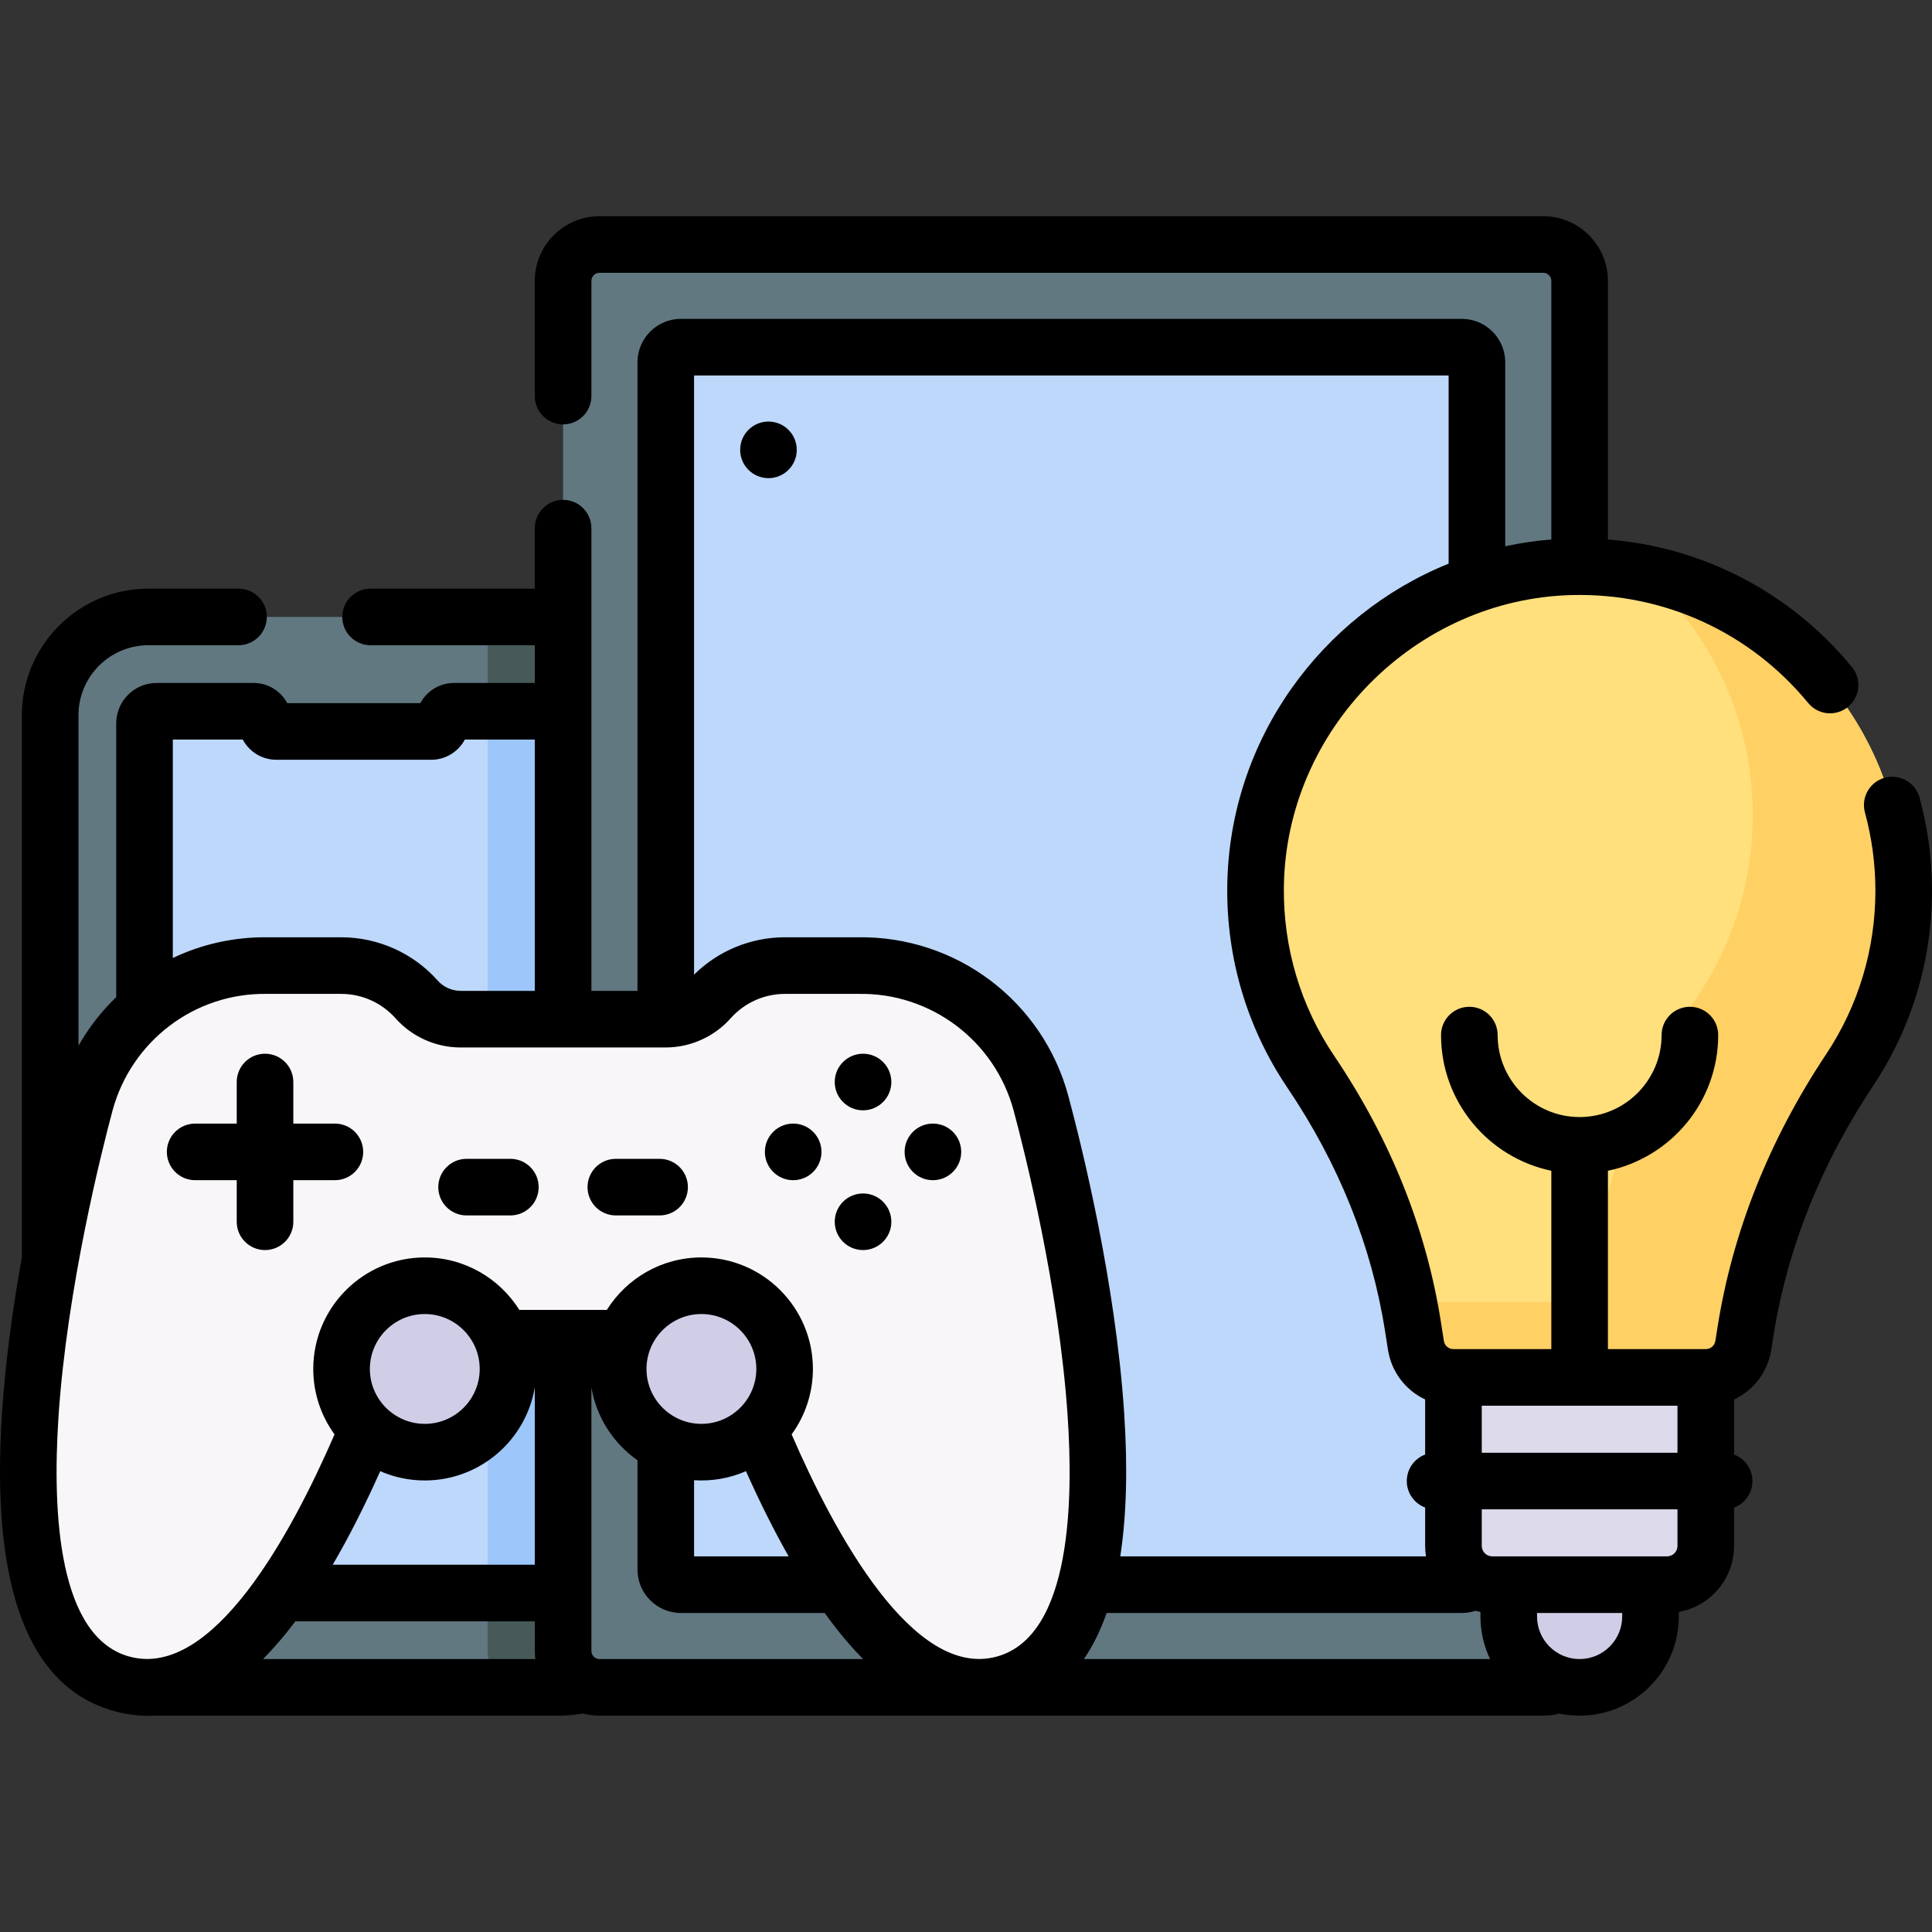 <svg id="Capa_1" enable-background="new 0 0 511.997 511.997" height="512" viewBox="0 0 511.997 511.997" width="512" xmlns="http://www.w3.org/2000/svg"><rect x="0" y="0" width="511.997" height="511.997" fill="#333333" stroke="none"/><g><path d="m399.829 428.38v-8.427h-4.372c-5.677 0-10.278-4.602-10.278-10.278v-44.645c-4.957 0-9.177-3.608-9.948-8.505l-.803-5.106c-3.81-24.218-13.343-47.065-27.057-67.387-9.413-13.95-14.838-30.814-14.636-48.955.511-45.988 37.829-83.801 83.807-84.883.692-.016 1.382-.024 2.071-.024v-75.725c0-5.332-4.322-9.654-9.654-9.654h-250.08c-5.332 0-9.654 4.322-9.654 9.654v195.645h27.151c4.46 0 8.708-1.906 11.672-5.238 5.072-5.7 12.338-8.96 19.967-8.96h19.462c22.097-.347 42.447 14.275 48.427 36.592 7.057 26.337 34.95 141.778-9.902 153.796-26.731 7.163-49.449-30.404-64.938-67.506-3.954 3.757-9.3 6.062-15.185 6.062-12.179 0-22.052-9.873-22.052-22.052 0-2.88.552-5.631 1.557-8.153h-16.159v82.88c0 5.332 4.322 9.654 9.654 9.654h250.08c1.427 0 2.782-.31 4.001-.866-7.611-2.399-13.131-9.514-13.131-17.919z" fill="#617881"/><circle cx="112.572" cy="362.784" fill="#d0cee7" r="22.052"/><circle cx="185.879" cy="362.784" fill="#d0cee7" r="22.052"/><path d="m275.904 292.484c-5.98-22.317-26.33-36.939-48.427-36.592h-19.462c-7.63 0-14.895 3.26-19.967 8.96-2.965 3.332-7.212 5.238-11.672 5.238h-54.301c-4.46 0-8.708-1.906-11.672-5.238-5.072-5.7-12.338-8.96-19.967-8.96h-19.463c-22.097-.347-42.447 14.275-48.427 36.592-7.057 26.337-34.95 141.778 9.902 153.796 26.732 7.163 49.451-30.409 64.941-67.512-4.673-4.44-7.407-10.901-6.78-17.987.96-10.863 10.022-19.52 20.915-20.024 9.745-.451 18.172 5.429 21.536 13.874h32.331c3.364-8.446 11.792-14.326 21.537-13.874 10.893.505 19.955 9.162 20.915 20.025.626 7.086-2.108 13.547-6.78 17.987 15.49 37.103 38.208 74.675 64.941 67.512 44.851-12.019 16.957-127.46 9.9-153.797z" fill="#f9f6f9"/><path d="m504.497 236.053c0-48.121-39.576-86.998-87.954-85.859-45.978 1.082-83.297 38.895-83.807 84.883-.202 18.142 5.223 35.006 14.636 48.956 13.713 20.322 23.246 43.168 27.057 67.387l.803 5.106c.77 4.897 4.99 8.505 9.948 8.505h66.868c4.957 0 9.177-3.608 9.948-8.505l.553-3.512c3.921-24.923 13.659-48.454 27.63-69.462 9.046-13.605 14.318-29.936 14.318-47.499z" fill="#ffe07d"/><path d="m435.674 151.864c17.683 15.731 28.823 38.659 28.823 64.188 0 17.563-5.272 33.894-14.319 47.498-13.971 21.008-23.709 44.539-27.63 69.462l-.553 3.512c-.771 4.897-4.99 8.505-9.948 8.505h-38.763c.425 2.118.807 4.248 1.144 6.389l.803 5.106c.771 4.897 4.99 8.505 9.948 8.505h66.869c4.957 0 9.177-3.608 9.948-8.505l.553-3.512c3.921-24.923 13.659-48.454 27.63-69.462 9.047-13.604 14.319-29.935 14.319-47.498-.001-41.59-29.565-76.275-68.824-84.188z" fill="#ffd064"/><path d="m441.77 419.953h-46.312c-5.677 0-10.278-4.602-10.278-10.278v-44.645h66.868v44.645c0 5.676-4.602 10.278-10.278 10.278z" fill="#dddaec"/><path d="m418.614 447.165c-10.374 0-18.784-8.41-18.784-18.784v-8.427h37.569v8.427c-.001 10.374-8.411 18.784-18.785 18.784z" fill="#d0cee7"/><path d="m201.065 378.774c-3.954 3.757-9.3 6.062-15.185 6.062-3.379 0-6.58-.76-9.442-2.118v33.23c0 2.213 1.794 4.006 4.006 4.006h42.013c-8.115-11.976-15.311-26.614-21.392-41.18z" fill="#bed8fb"/><path d="m385.179 409.675v-44.645c-4.957 0-9.177-3.608-9.948-8.505l-.803-5.106c-3.81-24.218-13.343-47.065-27.057-67.387-9.413-13.95-14.838-30.814-14.636-48.955.413-37.227 24.946-69.096 58.666-80.462v-58.605c0-2.213-1.794-4.006-4.006-4.006h-206.951c-2.213 0-4.006 1.794-4.006 4.006v174.08c4.438-.018 8.66-1.921 11.611-5.238 5.072-5.7 12.338-8.96 19.967-8.96h19.462c22.097-.347 42.447 14.275 48.427 36.592 5.251 19.596 22.036 88.52 11.811 127.469h99.681c1.188 0 2.255-.517 2.988-1.338-3.109-1.768-5.206-5.109-5.206-8.94z" fill="#bed8fb"/><path d="m149.226 437.511v-82.88h-16.159c1.004 2.522 1.557 5.273 1.557 8.153 0 12.179-9.873 22.052-22.052 22.052-5.885 0-11.231-2.305-15.185-6.062-14.16 33.917-34.361 68.223-58.145 68.39h.095 108.854c2.312 0 4.553-.302 6.686-.867-3.335-1.521-5.651-4.883-5.651-8.786z" fill="#617881"/><path d="m154.876 446.297c-3.333-1.521-5.65-4.883-5.65-8.787v-82.88h-16.159c1.004 2.522 1.557 5.273 1.557 8.153 0 5.53-2.035 10.584-5.398 14.455v60.272c0 5.33 4.32 9.651 9.649 9.654h9.315c2.311.001 4.552-.301 6.686-.867z" fill="#475959"/><path d="m22.547 292.484c5.98-22.317 26.33-36.939 48.427-36.592h19.462c7.63 0 14.896 3.261 19.967 8.96 2.965 3.332 7.212 5.238 11.672 5.238h27.151v-106.574c-.344-.013-.689-.021-1.036-.021h-108.854c-14.379 0-26.036 11.657-26.036 26.036v144.384c3.298-18.249 7.172-33.69 9.247-41.431z" fill="#617881"/><path d="m149.226 163.516c-.344-.013-.689-.021-1.036-.021h-18.964v106.595h20z" fill="#475959"/><path d="m70.973 255.892h19.462c7.63 0 14.896 3.261 19.967 8.96 2.965 3.332 7.212 5.238 11.672 5.238h27.151v-78.402c0-1.763-1.429-3.192-3.192-3.192h-25.741c-.928 0-1.784.502-2.237 1.312l-1.527 2.729c-.453.81-1.309 1.312-2.237 1.312h-41.056c-.928 0-1.784-.502-2.237-1.312l-1.527-2.729c-.453-.81-1.309-1.312-2.237-1.312h-25.742c-1.763 0-3.192 1.429-3.192 3.192v75.92c8.982-7.602 20.565-11.906 32.673-11.716z" fill="#bed8fb"/><path d="m149.226 354.631h-16.159c1.004 2.522 1.557 5.273 1.557 8.153 0 12.179-9.873 22.052-22.052 22.052-5.885 0-11.231-2.305-15.185-6.062-6.461 15.476-14.18 31.033-22.923 43.391h71.57c1.763 0 3.192-1.429 3.192-3.192z" fill="#bed8fb"/><path d="m149.226 191.688c0-1.763-1.429-3.192-3.192-3.192h-16.808v81.594h20z" fill="#9dc6fb"/><path d="m129.226 422.165h16.808c1.763 0 3.192-1.429 3.192-3.192v-64.341h-16.159c1.004 2.522 1.557 5.273 1.557 8.153 0 5.53-2.035 10.584-5.398 14.455z" fill="#9dc6fb"/><circle cx="228.714" cy="286.745" r="7.5"/><circle cx="228.714" cy="323.778" r="7.5"/><circle cx="247.23" cy="305.261" r="7.5"/><circle cx="210.198" cy="305.261" r="7.5"/><path d="m51.718 312.761h11.016v11.017c0 4.143 3.358 7.5 7.5 7.5s7.5-3.357 7.5-7.5v-11.017h11.016c4.142 0 7.5-3.357 7.5-7.5s-3.358-7.5-7.5-7.5h-11.016v-11.016c0-4.143-3.358-7.5-7.5-7.5s-7.5 3.357-7.5 7.5v11.016h-11.016c-4.142 0-7.5 3.357-7.5 7.5s3.358 7.5 7.5 7.5z"/><path d="m123.65 322.1h11.601c4.142 0 7.5-3.357 7.5-7.5s-3.358-7.5-7.5-7.5h-11.601c-4.142 0-7.5 3.357-7.5 7.5s3.358 7.5 7.5 7.5z"/><path d="m163.2 322.1h11.601c4.142 0 7.5-3.357 7.5-7.5s-3.358-7.5-7.5-7.5h-11.601c-4.142 0-7.5 3.357-7.5 7.5s3.358 7.5 7.5 7.5z"/><circle cx="203.649" cy="119.215" r="7.5"/><path d="m499.485 206.11c-3.996 1.092-6.35 5.217-5.257 9.212 1.837 6.721 2.769 13.695 2.769 20.731 0 15.506-4.518 30.493-13.064 43.344-15.119 22.735-24.807 47.111-28.794 72.45l-.553 3.512c-.197 1.258-1.265 2.171-2.538 2.171h-25.935v-47.27c16.665-3.472 29.224-18.273 29.224-35.953 0-4.143-3.357-7.5-7.5-7.5s-7.5 3.357-7.5 7.5c0 11.979-9.745 21.724-21.724 21.724s-21.724-9.745-21.724-21.724c0-4.143-3.357-7.5-7.5-7.5s-7.5 3.357-7.5 7.5c0 17.68 12.559 32.481 29.224 35.953v47.27h-25.933c-1.273 0-2.342-.913-2.539-2.17l-.803-5.106c-3.888-24.708-13.392-48.399-28.249-70.416-8.914-13.209-13.531-28.658-13.354-44.678.463-41.734 34.773-76.486 76.484-77.468 24.272-.562 47.047 9.857 62.468 28.61 2.632 3.2 7.359 3.657 10.557 1.029 3.199-2.631 3.66-7.357 1.029-10.557-16.289-19.807-39.467-31.797-64.66-33.803v-68.526c0-9.458-7.695-17.153-17.153-17.153h-250.081c-9.458 0-17.154 7.695-17.154 17.153v30.522c0 4.143 3.358 7.5 7.5 7.5s7.5-3.357 7.5-7.5v-30.522c0-1.188.966-2.153 2.154-2.153h250.081c1.188 0 2.153.966 2.153 2.153v68.523c-4.129.33-8.207.932-12.212 1.798v-48.757c0-6.345-5.161-11.506-11.506-11.506h-206.951c-6.345 0-11.506 5.161-11.506 11.506v166.58h-12.212v-122.622c0-4.143-3.358-7.5-7.5-7.5s-7.5 3.357-7.5 7.5v16.028h-43.521c-4.142 0-7.5 3.357-7.5 7.5s3.358 7.5 7.5 7.5h43.521v10h-21.434c-3.639 0-7.004 1.973-8.782 5.149l-.114.204h-35.267l-.116-.208c-1.778-3.174-5.143-5.146-8.78-5.146h-25.741c-5.896 0-10.692 4.797-10.692 10.692v72.562c-3.9 3.753-7.279 8.078-10 12.871v-87.589c0-10.221 8.315-18.536 18.537-18.536h23.869c4.142 0 7.5-3.357 7.5-7.5s-3.358-7.5-7.5-7.5h-23.87c-18.492 0-33.537 15.044-33.537 33.536v143.647c-2.303 12.843-4.314 27.051-5.251 41.073-3.104 46.443 6.976 73.114 29.958 79.272 3.606.967 7.071 1.309 10.385 1.141h107.299c2.102 0 4.195-.196 6.249-.583 1.417.38 2.906.583 4.441.583h250.081c1.47 0 2.912-.183 4.31-.546 1.726.358 3.513.546 5.343.546 14.494 0 26.285-11.791 26.285-26.284v-1.204c8.316-1.482 14.649-8.767 14.649-17.502v-10.158c2.843-1.066 4.866-3.809 4.866-7.024s-2.023-5.958-4.866-7.024v-14.596c5.131-2.404 8.919-7.227 9.856-13.181l.553-3.512c3.648-23.188 12.553-45.554 26.466-66.476 10.188-15.319 15.574-33.18 15.574-51.65 0-8.372-1.11-16.678-3.3-24.687-1.092-3.995-5.224-6.345-9.212-5.255zm-57.715 206.343h-46.312c-1.532 0-2.778-1.246-2.778-2.778v-9.683h51.868v9.683c0 1.532-1.246 2.778-2.778 2.778zm-257.832 0v-20.181c4.64.303 9.351-.474 13.751-2.399 3.72 8.324 7.492 15.852 11.311 22.58zm1.941-35.118c-8.024 0-14.552-6.528-14.552-14.552 0-8.008 6.513-14.552 14.552-14.552 8.024 0 14.552 6.528 14.552 14.552 0 8.037-6.541 14.552-14.552 14.552zm-58.755-14.551c0 8.023-6.528 14.552-14.552 14.552-8.005 0-14.552-6.51-14.552-14.552 0-8.023 6.528-14.552 14.552-14.552s14.552 6.529 14.552 14.552zm-26.361 27.089c3.619 1.583 7.613 2.463 11.809 2.463 14.643 0 26.833-10.706 29.154-24.702v47.031h-53.55c4.256-7.278 8.453-15.543 12.587-24.792zm-22.482 39.792h63.445c.037 7.483-.092 8.201.135 10h-72.144c2.878-2.913 5.733-6.246 8.564-10zm80.598 10c-1.188 0-2.154-.966-2.154-2.153v-69.877c1.323 7.977 5.851 14.884 12.212 19.35v28.963c0 6.345 5.162 11.506 11.506 11.506h38.094c3.364 4.669 6.763 8.74 10.193 12.212h-69.851zm134.386-12.212h94.131c1.228 0 2.436-.197 3.581-.572.445.116.896.215 1.353.296v1.204c0 4.037.915 7.863 2.548 11.284h-107.635c2.388-3.48 4.396-7.552 6.022-12.212zm99.415-42.461v-12.462h51.868v12.462zm-8.779-285.489v49.871c-33.388 13.465-58.229 46.372-58.666 85.619-.211 19.08 5.294 37.488 15.92 53.234 13.619 20.182 22.321 41.835 25.864 64.356l.803 5.106c.937 5.954 4.726 10.777 9.857 13.181v14.596c-2.843 1.066-4.866 3.809-4.866 7.024s2.023 5.958 4.866 7.024v10.158c0 .945.074 1.873.217 2.778h-81.012c1.659-10.729 2.002-23.47 1.017-38.201-2.302-34.444-11.084-70.015-14.754-83.709-6.754-25.207-29.673-42.513-55.727-42.15h-19.406c-9.037 0-17.695 3.585-24.079 9.902v-158.789zm-338.101 96.493h18.539l.112.201c1.777 3.178 5.142 5.152 8.783 5.152h41.056c3.639 0 7.004-1.974 8.782-5.15l.114-.203h18.539v66.594h-19.65c-2.317 0-4.53-.992-6.07-2.723-6.488-7.292-15.808-11.475-25.57-11.475h-19.406c-8.87-.122-17.434 1.778-25.229 5.484zm-30.285 179.255c2.275-34.055 11.502-70.475 14.276-80.826 4.947-18.464 21.749-31.38 41.063-31.034.04.001.079.001.118.001h19.462c5.484 0 10.72 2.35 14.365 6.446 4.384 4.926 10.681 7.751 17.275 7.751h54.341c6.524 0 12.841-2.812 17.235-7.752 3.645-4.096 8.881-6.445 14.365-6.445h19.461c.04 0 .079 0 .118-.001 18.926-.331 36.03 12.245 41.064 31.034 2.773 10.352 12 46.774 14.275 80.826 1.402 20.979 1.424 58.345-18.874 63.784-22.027 5.902-42.823-32.518-54.27-58.906 3.546-4.875 5.639-10.87 5.639-17.345 0-16.295-13.257-29.552-29.552-29.552-10.55 0-19.827 5.557-25.056 13.898h-23.195c-5.23-8.341-14.506-13.898-25.056-13.898-16.295 0-29.552 13.257-29.552 29.552 0 6.475 2.094 12.471 5.639 17.345-11.446 26.389-32.237 64.807-54.27 58.906-18.783-5.034-20.63-37.464-18.871-63.784zm403.098 64.414c-6.222 0-11.284-5.062-11.284-11.284v-.928h22.569v.928c.001 6.221-5.062 11.284-11.285 11.284z"/></g></svg>
